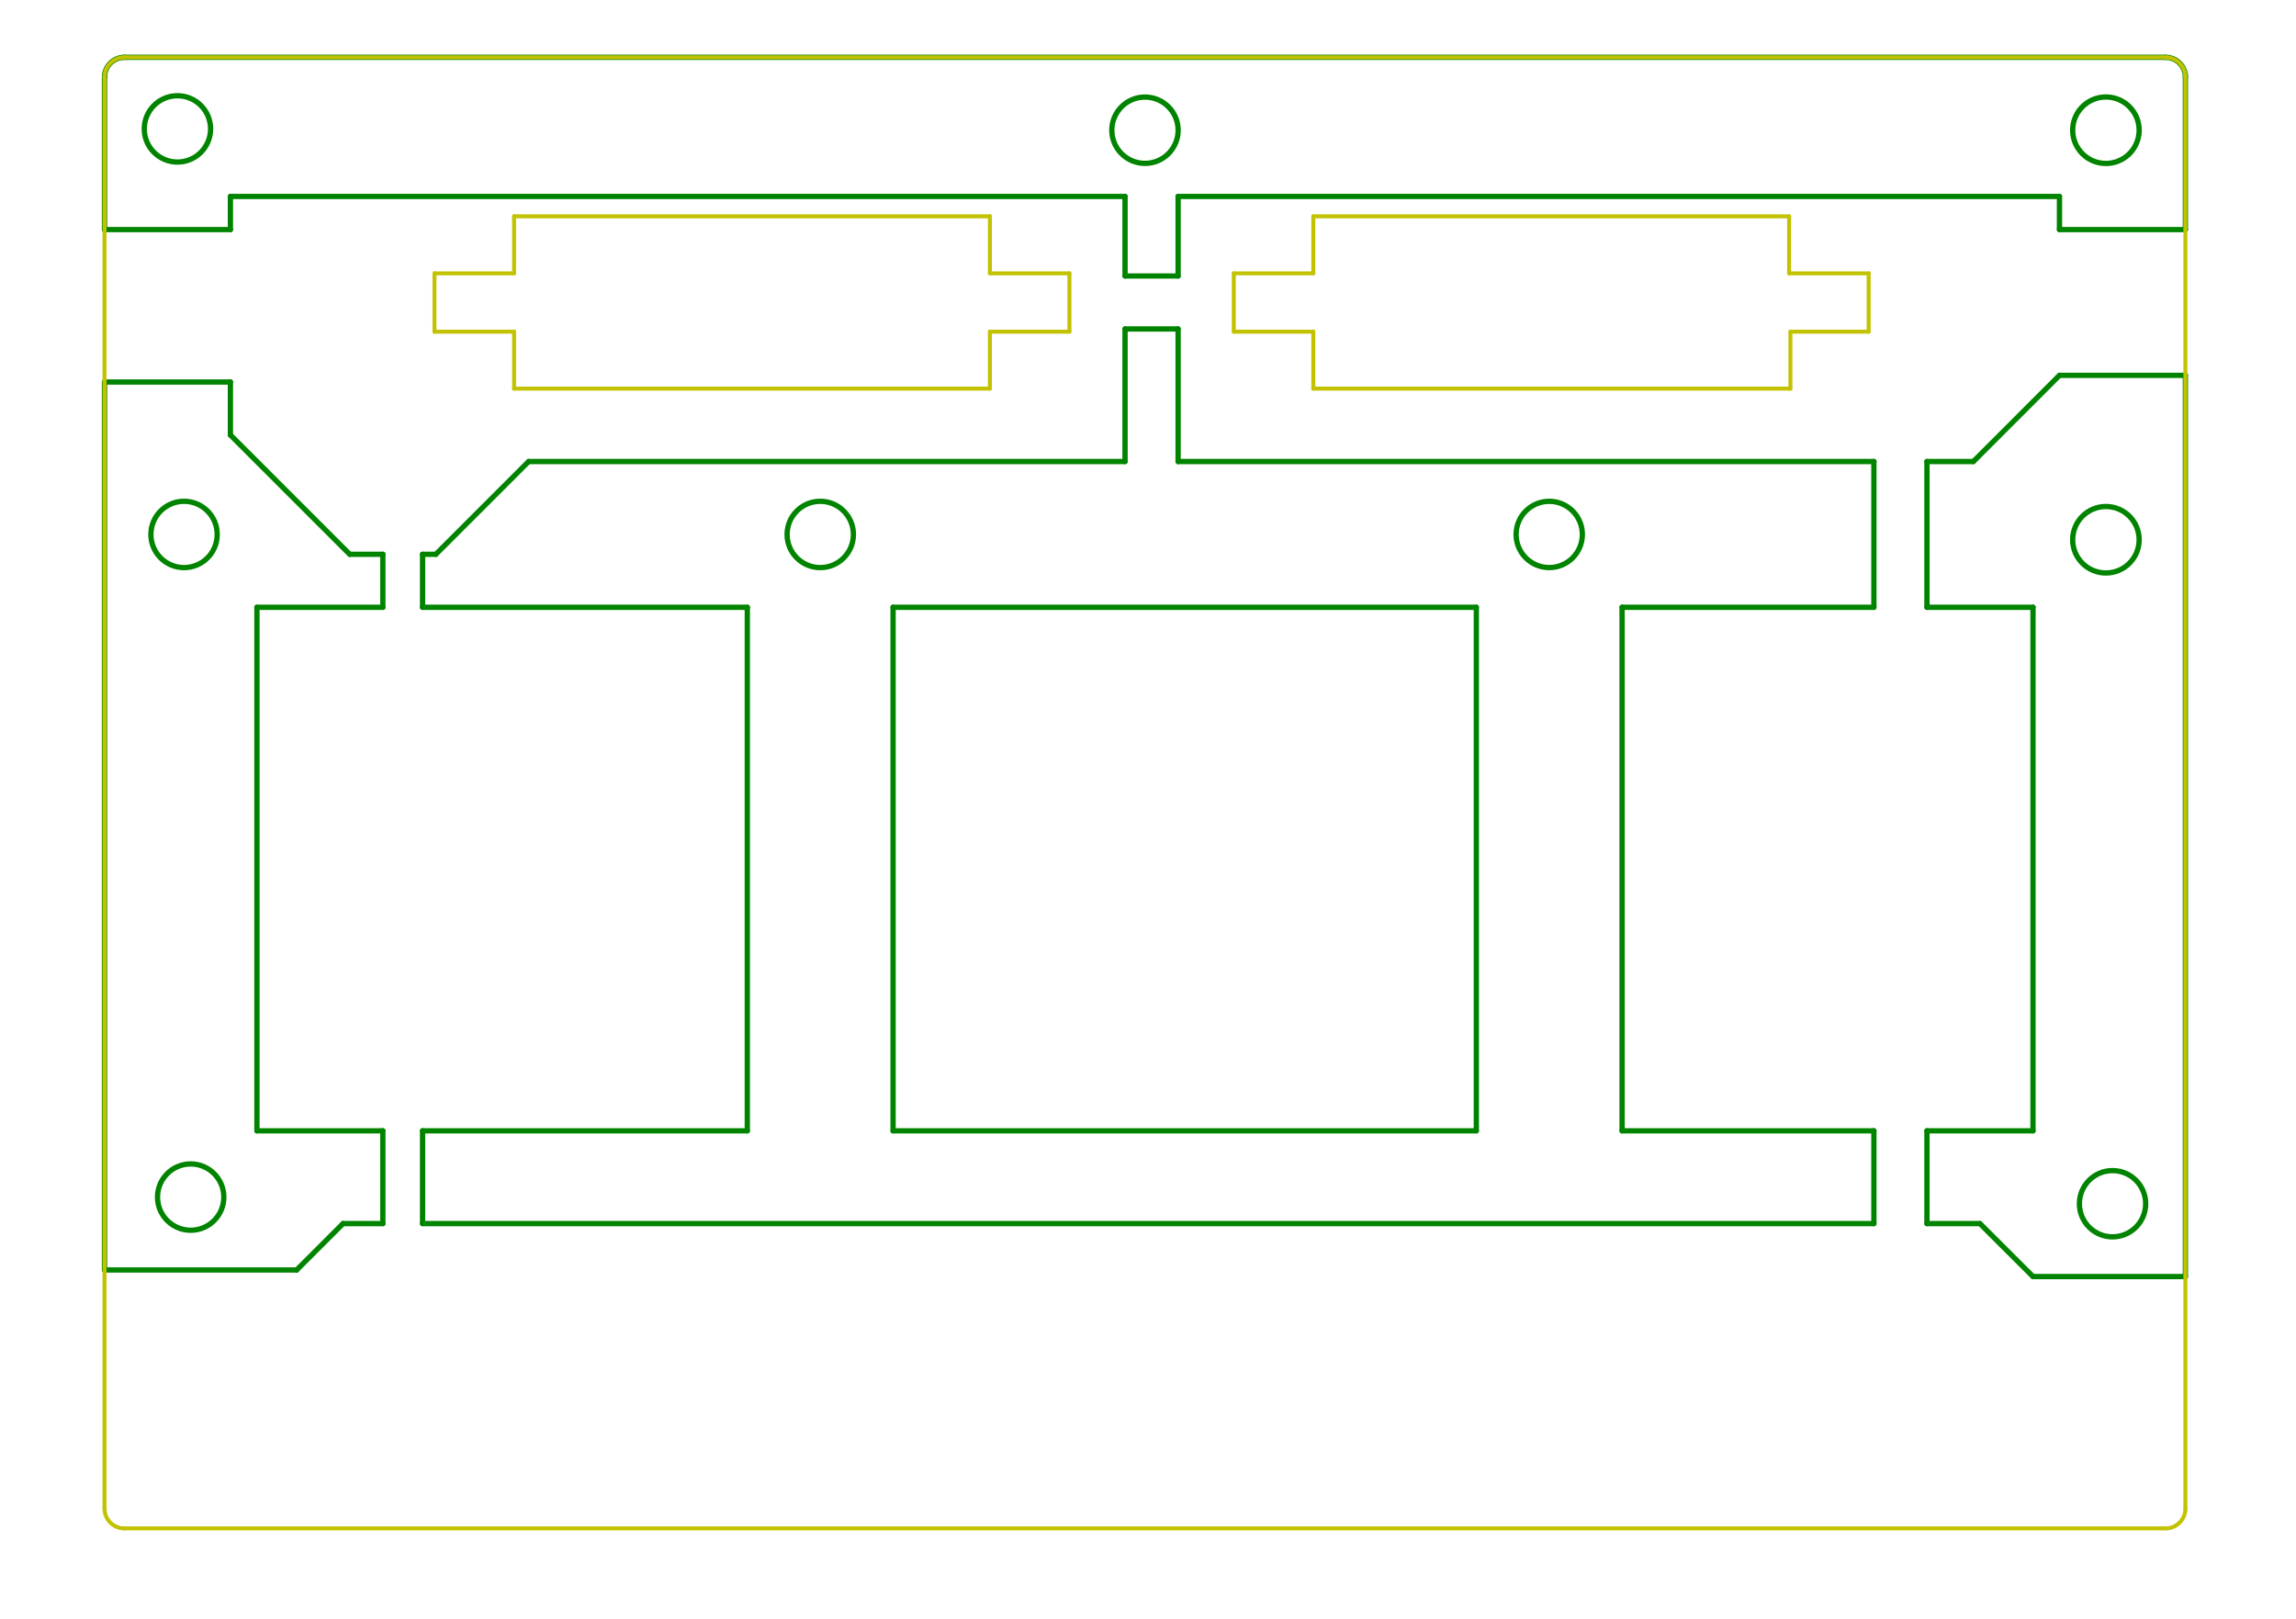 <?xml version="1.0" standalone="no"?>
 <!DOCTYPE svg PUBLIC "-//W3C//DTD SVG 1.1//EN" 
 "http://www.w3.org/Graphics/SVG/1.1/DTD/svg11.dtd"> 
<svg xmlns="http://www.w3.org/2000/svg" version="1.1" 
    width="8.661cm" height="6.109cm" viewBox="0 0 34100 24050 ">
<title>SVG Picture created as vna_r1_demod-Eco1.User.svg date 2018/05/20 15:43:41 </title>
  <desc>Picture generated by PCBNEW </desc>
<g style="fill:#000000; fill-opacity:1;stroke:#000000; stroke-opacity:1;
stroke-linecap:round; stroke-linejoin:round; "
 transform="translate(0 0) scale(1 1)">
</g>
<g style="fill:#008400; fill-opacity:0.0; 
stroke:#008400; stroke-width:-0; stroke-opacity:1; 
stroke-linecap:round; stroke-linejoin:round;">
</g>
<g style="fill:#008400; fill-opacity:0.0; 
stroke:#008400; stroke-width:78.74; stroke-opacity:1; 
stroke-linecap:round; stroke-linejoin:round;">
<circle cx="2831.93" cy="17779.5" r="492.52" /> 
<circle cx="31375.2" cy="17878" r="492.126" /> 
<circle cx="23009.1" cy="7937.01" r="492.126" /> 
<circle cx="12182.3" cy="7937.01" r="492.52" /> 
<circle cx="2733.5" cy="7937.01" r="492.52" /> 
<circle cx="2635.08" cy="1913.39" r="492.52" /> 
<circle cx="17005.2" cy="1933.07" r="492.52" /> 
<circle cx="31276.8" cy="1933.07" r="493.698" /> 
<circle cx="31276.8" cy="8015.75" r="493.698" /> 
<path d="M29308 6854
L28619 6854
" />
<path d="M30587 5574
L29308 6854
" />
<path d="M32457 5574
L30587 5574
" />
<path d="M32457 18960
L32457 5574
" />
<path d="M30194 18960
L32457 18960
" />
<path d="M29406 18173
L30194 18960
" />
<path d="M28619 18173
L29406 18173
" />
<path d="M28619 16795
L28619 18173
" />
<path d="M30194 16795
L28619 16795
" />
<path d="M30194 9019
L30194 16795
" />
<path d="M28619 9019
L30194 9019
" />
<path d="M28619 6854
L28619 9019
" />
<path d="M1552 3409
L1552 1145
" />
<path d="M1847.68 850.394 A295.276 295.276 0.0 0 0 1552.4 1145.67 " />
<path d="M32162 850
L1847 850
" />
<path d="M32457.9 1145.67 A295.276 295.276 0.0 0 0 32162.6 850.394 " />
<path d="M32457 3409
L32457 1145
" />
<path d="M30587 3409
L32457 3409
" />
<path d="M30587 2917
L30587 3409
" />
<path d="M17497 2917
L30587 2917
" />
<path d="M17497 4098
L17497 2917
" />
<path d="M16709 4098
L17497 4098
" />
<path d="M16709 2917
L16709 4098
" />
<path d="M3422 2917
L16709 2917
" />
<path d="M3422 3409
L3422 2917
" />
<path d="M1552 3409
L3422 3409
" />
<path d="M5194 8232
L5686 8232
" />
<path d="M3422 6460
L5194 8232
" />
<path d="M3422 5673
L3422 6460
" />
<path d="M1552 5673
L3422 5673
" />
<path d="M1552 18862
L1552 5673
" />
<path d="M4406 18862
L1552 18862
" />
<path d="M5095 18173
L4406 18862
" />
<path d="M5686 18173
L5095 18173
" />
<path d="M5686 16795
L5686 18173
" />
<path d="M3816 16795
L5686 16795
" />
<path d="M3816 9019
L3816 16795
" />
<path d="M5686 9019
L3816 9019
" />
<path d="M5686 8232
L5686 9019
" />
<path d="M21926 16795
L13264 16795
" />
<path d="M21926 9019
L21926 16795
" />
<path d="M13264 9019
L21926 9019
" />
<path d="M13264 16795
L13264 9019
" />
<path d="M27831 18173
L6276 18173
" />
<path d="M27831 16795
L27831 18173
" />
<path d="M24091 16795
L27831 16795
" />
<path d="M24091 9019
L24091 16795
" />
<path d="M27831 9019
L24091 9019
" />
<path d="M27831 6854
L27831 9019
" />
<path d="M17497 6854
L27831 6854
" />
<path d="M17497 4885
L17497 6854
" />
<path d="M16709 4885
L17497 4885
" />
<path d="M16709 6854
L16709 4885
" />
<path d="M7851 6854
L16709 6854
" />
<path d="M6473 8232
L7851 6854
" />
<path d="M6276 8232
L6473 8232
" />
<path d="M6276 9019
L6276 8232
" />
<path d="M11099 9019
L6276 9019
" />
<path d="M11099 16795
L11099 9019
" />
<path d="M6276 16795
L11099 16795
" />
<path d="M6276 18173
L6276 16795
" />
</g>
<g style="fill:#C2C200; fill-opacity:0.0; 
stroke:#C2C200; stroke-width:78.74; stroke-opacity:1; 
stroke-linecap:round; stroke-linejoin:round;">
</g>
<g style="fill:#C2C200; fill-opacity:0.0; 
stroke:#C2C200; stroke-width:59.055; stroke-opacity:1; 
stroke-linecap:round; stroke-linejoin:round;">
<path d="M19505 4059
L18324 4059
" />
<path d="M19505 3212
L19505 4059
" />
<path d="M26572 3212
L19505 3212
" />
<path d="M26572 4059
L26572 3212
" />
<path d="M27753 4059
L26572 4059
" />
<path d="M27753 4925
L27753 4059
" />
<path d="M26591 4925
L27753 4925
" />
<path d="M26591 5771
L26591 4925
" />
<path d="M26572 5771
L26591 5771
" />
<path d="M19505 5771
L26572 5771
" />
<path d="M19505 4925
L19505 5771
" />
<path d="M18324 4925
L19505 4925
" />
<path d="M18324 4905
L18324 4925
" />
<path d="M18324 4059
L18324 4905
" />
<path d="M7635 4059
L7635 3212
" />
<path d="M6453 4059
L7635 4059
" />
<path d="M6453 4078
L6453 4059
" />
<path d="M6453 4925
L6453 4078
" />
<path d="M7635 4925
L6453 4925
" />
<path d="M7635 5771
L7635 4925
" />
<path d="M14702 5771
L7635 5771
" />
<path d="M14702 4925
L14702 5771
" />
<path d="M15883 4925
L14702 4925
" />
<path d="M15883 4059
L15883 4925
" />
<path d="M14702 4059
L15883 4059
" />
<path d="M14702 3212
L14702 4059
" />
<path d="M7635 3212
L14702 3212
" />
<path d="M32162 850
L1847 850
" />
<path d="M32457 22405
L32457 1145
" />
<path d="M1847 22700
L32162 22700
" />
<path d="M1552 1145
L1552 22405
" />
<path d="M32457.9 1145.67 A295.276 295.276 0.0 0 0 32162.6 850.394 " />
<path d="M32162.6 22700.8 A295.276 295.276 0.0 0 0 32457.9 22405.5 " />
<path d="M1552.4 22405.5 A295.276 295.276 0.0 0 0 1847.68 22700.8 " />
<path d="M1847.68 850.394 A295.276 295.276 0.0 0 0 1552.4 1145.67 " />
</g> 
</svg>
